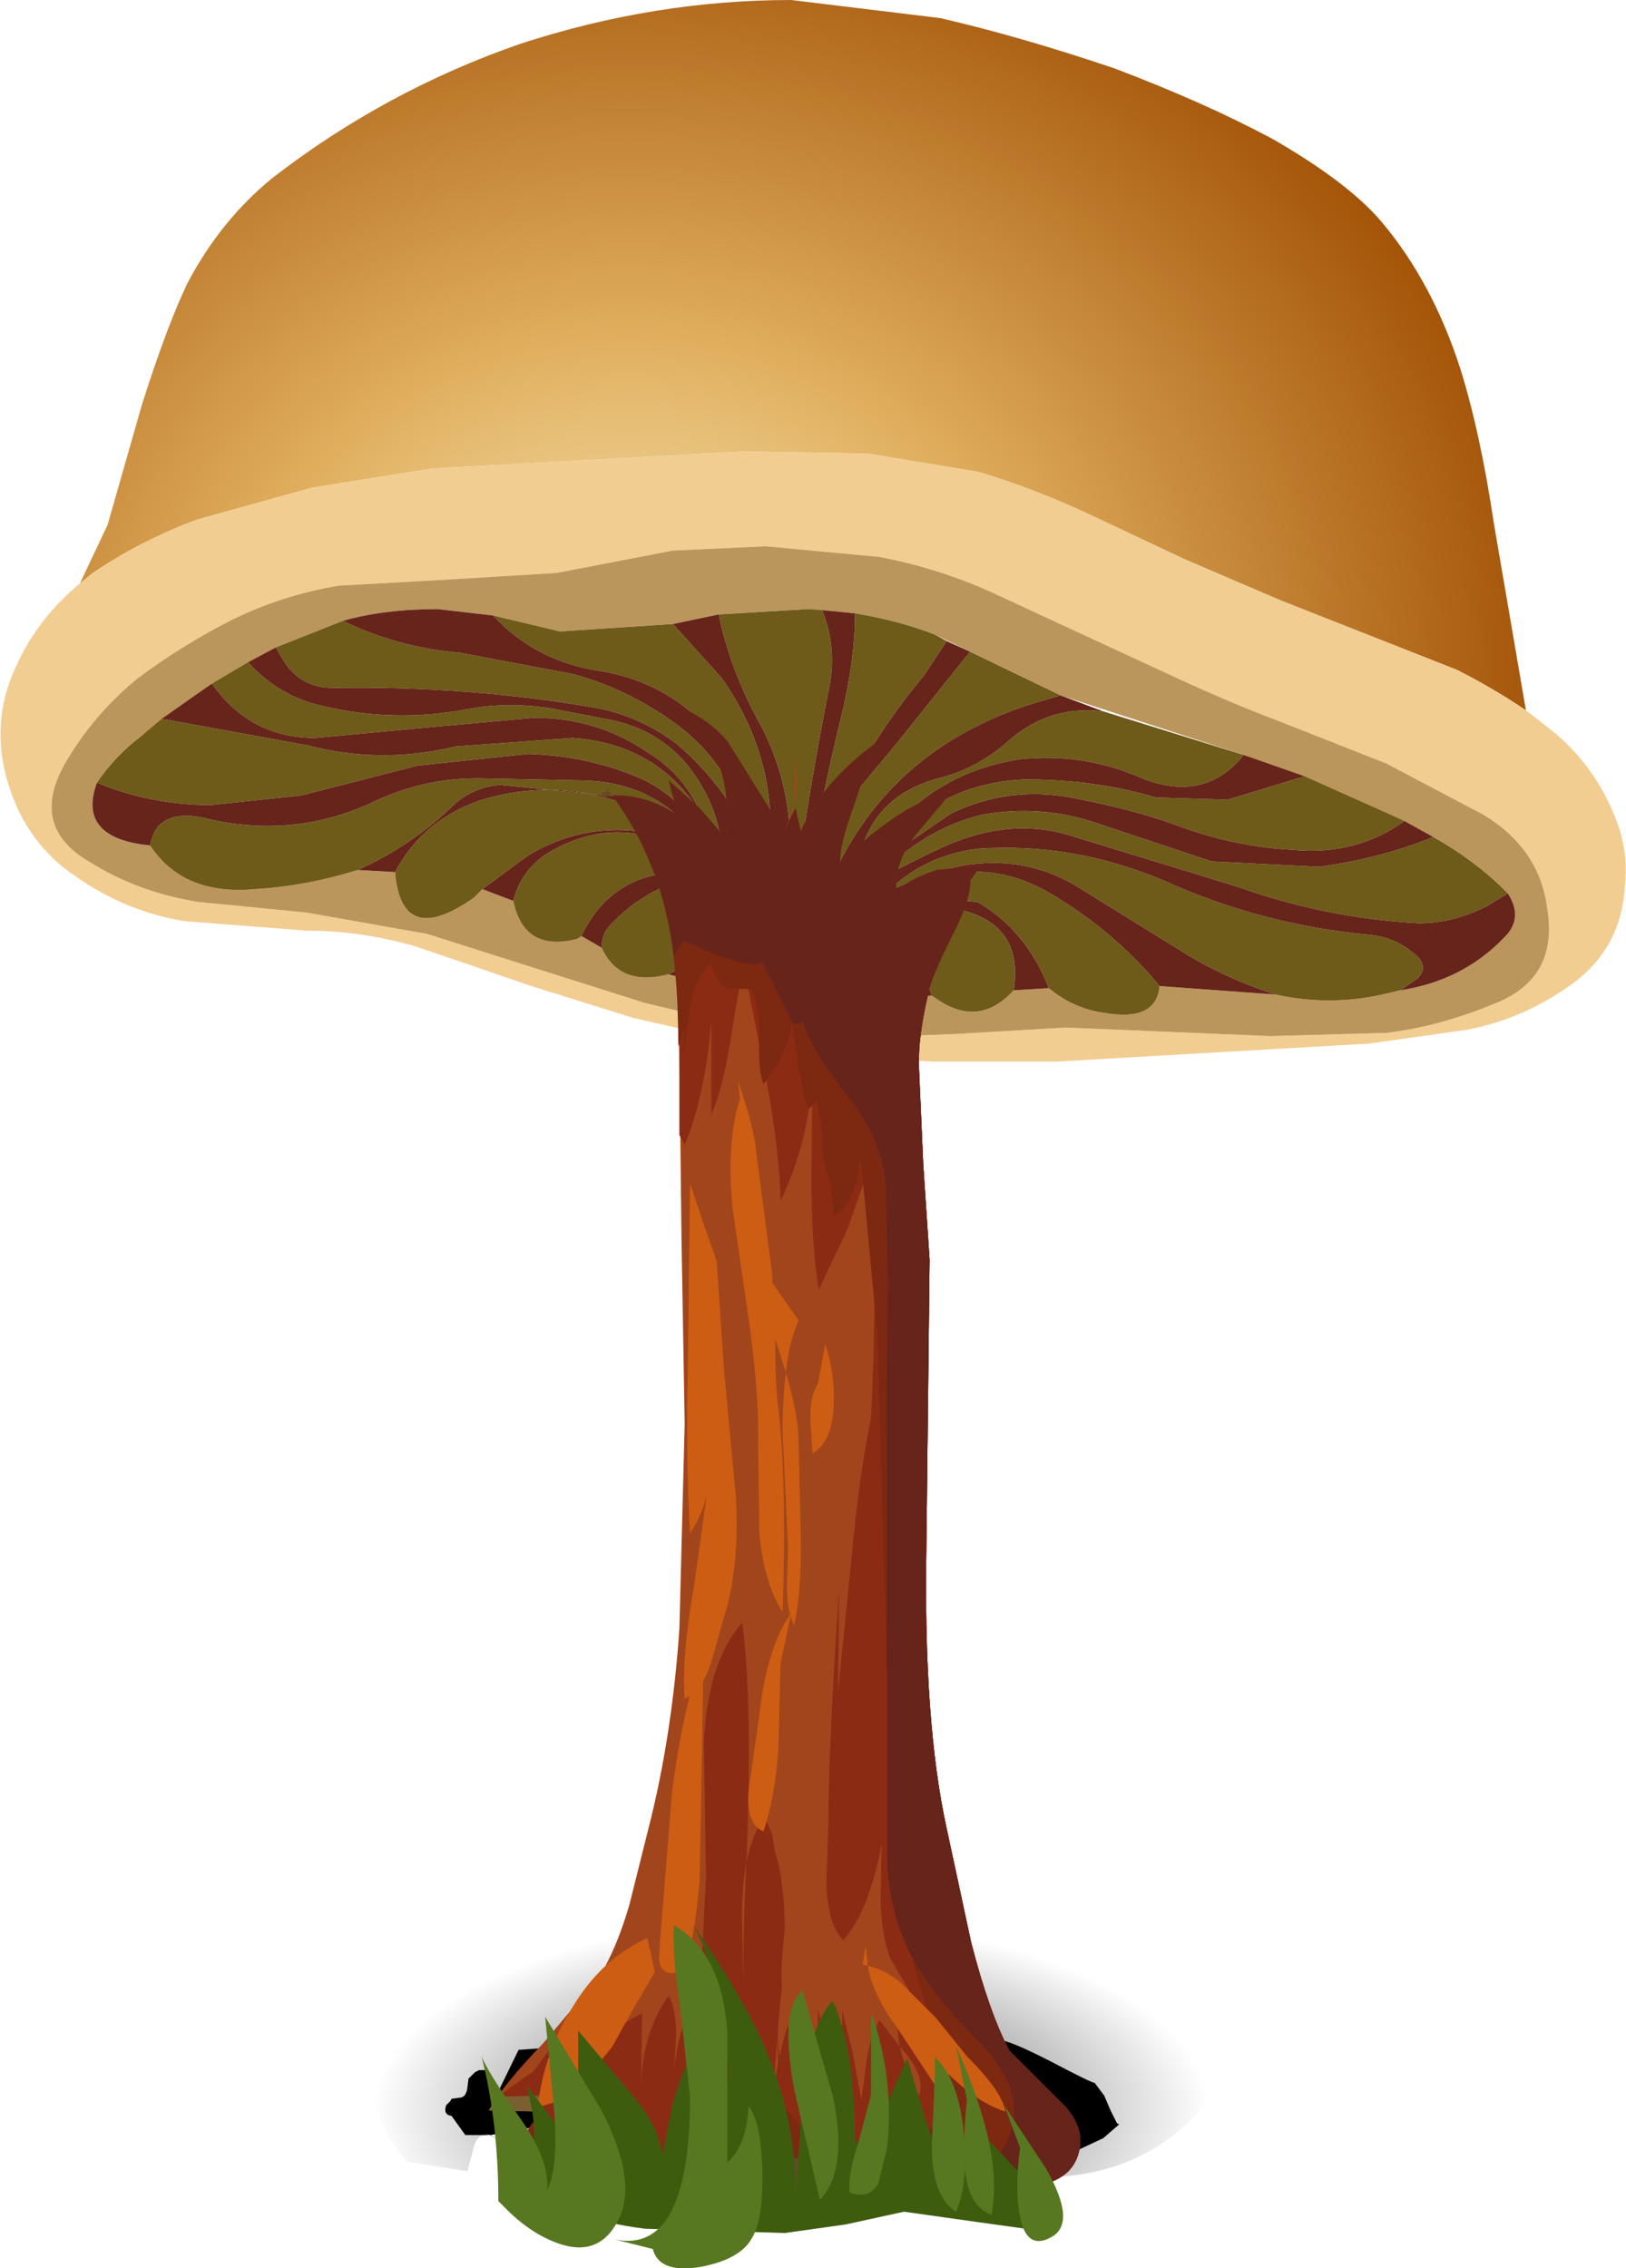<?xml version="1.0" encoding="UTF-8" standalone="no"?>
<svg xmlns:xlink="http://www.w3.org/1999/xlink" height="106.5px" width="76.35px" xmlns="http://www.w3.org/2000/svg">
  <g transform="matrix(1.0, 0.0, 0.0, 1.0, 0.0, 0.0)">
    <use height="13.15" transform="matrix(1.0, 0.0, 0.0, 1.0, 17.3, 89.05)" width="39.7" xlink:href="#sprite0"/>
    <use height="106.5" transform="matrix(1.0, 0.0, 0.0, 1.0, 0.0, 0.0)" width="76.35" xlink:href="#shape2"/>
  </g>
  <defs>
    <g id="sprite0" transform="matrix(1.0, 0.0, 0.0, 1.0, 0.0, 0.0)">
      <use height="13.15" transform="matrix(1.0, 0.0, 0.0, 1.0, 0.0, 0.0)" width="39.7" xlink:href="#shape0"/>
      <use height="6.4" transform="matrix(1.0, 0.0, 0.0, 1.0, 3.6, 6.05)" width="31.65" xlink:href="#sprite1"/>
    </g>
    <g id="shape0" transform="matrix(1.0, 0.0, 0.0, 1.0, 0.0, 0.0)">
      <path d="M33.9 2.4 Q39.7 4.85 39.7 8.25 39.7 9.85 37.6 11.35 35.45 12.95 32.5 13.15 L30.35 12.85 30.05 12.85 31.05 12.8 32.05 12.8 30.7 12.1 Q29.65 11.55 29.35 11.55 L27.1 11.0 Q25.95 10.5 24.8 10.5 L23.05 9.35 Q21.8 8.7 20.95 9.6 L17.85 11.1 15.4 11.75 Q14.9 11.8 14.7 12.9 L14.65 12.9 13.05 12.2 11.45 11.45 Q9.85 10.7 7.95 10.8 L5.75 11.2 6.9 11.9 5.65 11.2 Q5.1 11.15 4.95 11.75 L4.65 12.9 1.8 12.45 Q1.0 11.55 0.45 10.2 0.0 9.0 0.0 8.25 0.0 4.85 5.8 2.4 11.6 0.0 19.85 0.0 28.05 0.0 33.9 2.4" fill="url(#gradient0)" fill-rule="evenodd" stroke="none"/>
    </g>
    <radialGradient cx="0" cy="0" gradientTransform="matrix(0.024, -3.0E-4, -6.0E-4, -0.011, 19.85, 10.1)" gradientUnits="userSpaceOnUse" id="gradient0" r="819.2" spreadMethod="pad">
      <stop offset="0.0" stop-color="#000000" stop-opacity="0.698"/>
      <stop offset="1.0" stop-color="#000000" stop-opacity="0.0"/>
    </radialGradient>
    <g id="sprite1" transform="matrix(1.0, 0.0, 0.0, 1.0, 0.0, 0.0)">
      <use height="6.4" transform="matrix(1.0, 0.0, 0.0, 1.0, 0.0, 0.0)" width="31.65" xlink:href="#shape1"/>
    </g>
    <g id="shape1" transform="matrix(1.0, 0.0, 0.0, 1.0, 0.0, 0.0)">
      <path d="M31.55 4.6 L31.65 4.65 30.9 5.3 28.55 6.4 28.5 6.35 28.35 5.5 Q28.3 5.05 26.25 5.2 L22.2 5.75 Q20.9 4.45 17.05 4.85 L11.4 5.6 Q10.5 5.6 9.85 6.35 9.6 6.65 7.7 5.3 6.05 4.65 4.35 4.75 L2.15 5.15 1.8 5.1 2.05 5.15 0.95 5.15 0.3 4.25 Q-0.1 4.2 0.05 3.75 L0.25 3.55 0.3 3.45 0.65 3.4 Q1.0 3.4 1.05 2.9 L1.1 2.5 1.4 2.2 1.6 2.1 1.95 2.1 2.25 2.65 2.5 3.1 3.45 1.15 5.6 1.0 Q6.85 0.95 6.8 0.0 L26.05 0.7 Q26.5 0.7 28.45 1.7 30.35 2.7 30.5 2.7 L30.95 3.3 31.25 4.0 31.55 4.6" fill="#000000" fill-rule="evenodd" stroke="none"/>
    </g>
    <g id="shape2" transform="matrix(1.0, 0.0, 0.0, 1.0, 0.0, 0.0)">
      <path d="M59.8 6.55 Q63.35 8.6 64.9 10.45 67.25 13.25 68.55 17.25 69.5 20.25 70.15 24.6 L71.65 33.35 Q70.0 32.25 68.4 31.45 L60.15 28.2 55.6 26.25 51.25 24.2 Q48.6 22.95 45.9 22.15 L40.75 21.3 34.95 21.2 20.3 22.0 14.65 22.9 9.25 24.4 Q6.55 25.4 4.3 26.95 L3.75 27.4 5.05 24.65 6.65 19.05 Q7.8 15.4 8.8 13.3 10.35 10.35 12.8 8.35 18.1 4.25 24.45 2.05 30.75 0.0 37.15 0.0 L44.15 0.85 Q47.85 1.7 52.3 3.2 56.65 4.85 59.8 6.55" fill="url(#gradient1)" fill-rule="evenodd" stroke="none"/>
      <path d="M68.4 31.45 Q70.0 32.25 71.65 33.35 L73.05 34.45 Q75.15 36.25 76.05 38.95 76.45 40.3 76.3 41.55 76.15 44.55 73.75 46.25 71.5 47.85 68.9 48.35 L64.3 49.0 49.55 49.85 43.8 49.85 39.15 49.55 34.4 48.85 29.75 47.8 24.95 46.3 19.55 44.45 Q17.0 43.7 14.4 43.7 L8.65 43.25 Q5.9 42.8 3.55 41.15 1.25 39.6 0.4 36.85 -0.5 33.95 0.75 31.3 1.75 29.05 3.75 27.4 L4.3 26.95 Q6.55 25.4 9.25 24.4 L14.65 22.9 20.3 22.0 34.95 21.2 40.75 21.3 45.9 22.15 Q48.6 22.95 51.25 24.2 L55.6 26.25 60.15 28.2 68.4 31.45 M55.4 31.9 L46.65 27.85 Q44.15 26.7 41.3 26.15 L35.95 25.65 31.6 25.85 26.15 26.9 21.25 27.2 15.9 27.5 Q13.2 27.95 10.8 29.15 8.45 30.35 6.4 31.9 4.35 33.6 3.05 35.85 1.35 38.85 4.25 40.5 6.5 41.9 9.3 42.35 L14.4 42.85 20.05 43.85 25.4 45.55 30.3 47.1 34.75 48.15 39.8 48.75 44.9 48.55 50.05 48.25 59.65 48.65 65.1 48.5 Q67.6 48.2 70.25 47.1 73.2 45.9 72.65 42.65 72.3 39.85 69.65 38.25 L65.1 35.85 59.9 33.8 Q57.9 33.05 55.4 31.9" fill="#f2cd91" fill-rule="evenodd" stroke="none"/>
      <path d="M59.9 33.8 L65.1 35.85 69.65 38.25 Q72.3 39.85 72.65 42.65 73.2 45.9 70.25 47.1 67.6 48.2 65.1 48.5 L59.65 48.65 50.05 48.25 44.9 48.55 39.8 48.75 34.75 48.15 30.3 47.1 25.4 45.55 20.05 43.85 14.4 42.85 9.3 42.35 Q6.5 41.9 4.25 40.5 1.35 38.85 3.05 35.85 4.35 33.6 6.4 31.9 8.45 30.35 10.8 29.15 13.2 27.95 15.9 27.5 L21.25 27.2 26.15 26.9 31.6 25.85 35.95 25.65 41.3 26.15 Q44.15 26.7 46.65 27.85 L55.4 31.9 Q57.9 33.05 59.9 33.8 M65.75 46.5 Q68.7 46.05 70.65 44.0 71.55 43.1 70.8 41.95 L70.65 41.8 Q69.25 40.4 67.3 39.3 L65.95 38.55 58.4 35.45 49.8 32.65 43.9 29.8 Q42.25 29.15 40.15 28.8 L37.95 28.6 33.75 28.85 31.6 29.3 26.3 29.65 23.15 28.9 20.55 28.6 Q18.05 28.6 16.1 29.15 L12.95 30.4 9.95 32.1 6.65 34.55 Q5.4 35.5 4.55 36.75 3.65 39.2 6.65 39.65 L7.05 39.7 Q8.6 42.05 11.95 41.75 14.4 41.6 16.8 40.85 L18.55 40.95 Q18.85 44.55 22.25 42.15 L22.65 41.75 24.1 42.3 Q24.6 44.7 27.05 44.1 27.2 44.05 27.3 43.95 L28.25 44.5 Q29.0 46.15 30.9 45.85 L31.4 45.75 33.95 46.4 Q35.35 47.6 36.8 46.7 L37.8 46.75 Q38.05 47.45 38.75 47.6 40.4 48.05 41.45 46.8 L43.75 46.75 44.05 46.95 Q46.0 48.25 47.6 46.5 L49.25 46.4 Q50.4 47.35 51.8 47.55 54.3 48.0 54.45 46.3 L59.9 46.7 Q62.4 47.25 64.9 46.7 L65.75 46.5" fill="#ba965d" fill-rule="evenodd" stroke="none"/>
      <path d="M67.3 39.3 Q69.25 40.4 70.65 41.8 L70.8 41.95 69.9 42.5 Q68.3 43.35 66.6 43.35 62.2 43.1 58.15 41.65 L50.15 39.2 Q47.6 38.45 44.8 39.55 43.8 39.95 41.9 40.95 L42.15 40.3 Q44.0 38.75 46.15 38.25 48.95 37.75 51.65 38.7 L56.9 40.45 61.95 40.7 Q64.85 40.3 67.3 39.3 M64.9 46.7 Q62.4 47.25 59.9 46.7 57.4 45.9 55.3 44.55 L50.45 41.55 Q48.05 40.15 45.15 40.65 43.3 41.05 41.65 41.9 43.4 40.15 45.95 39.85 50.4 39.55 54.65 41.35 59.3 43.45 64.4 43.9 65.65 44.05 66.6 44.95 67.05 45.5 66.55 45.95 L65.75 46.5 64.9 46.7 M60.65 39.9 Q57.9 39.75 55.25 38.75 53.2 38.0 50.3 37.45 47.35 36.9 44.65 38.2 L41.65 40.25 41.55 39.9 Q44.1 36.75 48.15 36.6 51.45 36.6 54.3 37.45 L57.65 37.55 61.25 36.45 65.95 38.55 Q63.65 40.2 60.65 39.9 M53.4 36.45 Q50.8 35.35 47.9 35.65 45.0 36.1 42.95 37.85 41.45 39.25 40.6 40.85 L40.3 40.5 Q40.9 37.4 44.05 36.55 45.9 36.1 47.4 34.75 49.3 33.1 51.8 33.4 L58.4 35.45 Q56.5 37.8 53.4 36.45 M51.8 47.55 Q50.4 47.35 49.25 46.4 48.2 43.7 45.9 42.35 L43.45 42.15 41.75 42.25 Q45.65 39.75 49.4 42.0 52.35 43.75 54.45 46.3 54.3 48.0 51.8 47.55 M7.6 33.75 L14.45 35.0 Q17.9 35.9 21.4 35.05 L26.9 34.65 Q30.9 34.95 32.9 38.2 32.15 36.4 30.45 35.35 28.05 33.7 25.1 33.7 L20.15 34.15 14.8 34.65 Q11.75 34.65 9.95 32.1 L11.65 31.1 Q13.1 32.7 15.15 33.15 18.5 33.95 21.95 33.3 23.75 32.95 25.8 33.25 L28.65 33.8 Q30.9 34.25 32.3 35.95 33.75 37.8 33.9 39.95 L33.3 39.95 32.95 39.7 33.15 39.7 32.9 39.55 Q31.25 38.0 28.9 37.4 L23.45 36.85 Q22.15 37.0 21.3 37.8 19.35 39.7 16.8 40.85 14.4 41.6 11.95 41.75 8.6 42.05 7.05 39.7 7.35 37.95 9.55 38.4 13.8 39.45 17.65 37.6 20.0 36.5 22.65 36.55 L27.45 36.65 Q30.95 36.75 32.9 39.55 32.4 37.75 30.3 36.65 27.8 35.5 24.8 35.4 L19.6 35.95 14.15 37.35 9.9 37.8 Q7.1 37.8 4.55 36.75 5.4 35.5 6.65 34.55 L7.6 33.75 M33.9 31.85 Q36.9 36.15 35.95 41.2 L35.65 38.65 Q34.95 35.85 32.9 33.85 30.95 31.95 28.15 31.5 25.15 31.05 23.15 28.9 L26.3 29.65 31.6 29.3 33.9 31.85 M38.9 32.45 Q37.85 37.8 37.05 43.75 37.8 45.25 36.8 46.7 35.35 47.6 33.95 46.4 32.7 44.4 34.65 42.5 L36.15 42.6 36.3 42.7 37.05 43.75 37.1 39.65 Q37.1 36.8 35.8 34.2 34.3 31.55 33.75 28.85 L37.95 28.6 38.6 28.65 Q39.35 30.5 38.9 32.45 M48.45 33.05 Q41.85 35.15 39.1 41.15 39.1 38.95 40.4 36.95 L42.15 34.85 45.55 30.6 49.8 32.65 48.45 33.05 M43.4 31.7 Q39.8 36.0 38.25 40.95 L37.95 40.95 38.4 38.75 Q38.8 36.5 39.55 33.45 40.15 30.9 40.15 28.8 42.25 29.15 43.9 29.8 L44.45 30.1 43.4 31.7 M16.1 29.15 Q18.65 30.4 21.6 30.65 L26.9 31.65 Q29.65 32.4 31.95 34.15 34.3 36.0 34.9 38.7 L35.05 39.1 Q33.85 36.7 31.8 34.95 30.1 33.65 28.05 33.25 22.05 32.2 15.65 32.3 14.1 32.3 13.3 31.0 L12.95 30.4 16.1 29.15 M22.25 42.15 Q18.85 44.55 18.55 40.95 19.9 38.4 22.8 37.5 25.7 36.7 28.4 37.45 30.35 37.95 31.65 39.4 27.95 38.25 24.75 40.2 L22.65 41.75 22.25 42.15 M28.6 43.5 Q30.5 41.4 33.6 40.95 L34.1 42.15 33.95 42.65 Q33.35 44.8 31.4 45.75 L30.9 45.85 Q29.0 46.15 28.25 44.5 28.25 43.9 28.6 43.5 M27.05 44.1 Q24.6 44.7 24.1 42.3 24.5 40.75 25.9 39.95 29.25 38.1 32.4 40.2 L33.25 40.1 33.4 40.55 33.3 40.65 31.8 40.95 Q28.65 41.1 27.3 43.95 27.2 44.05 27.05 44.1 M44.75 42.65 Q48.1 43.25 47.6 46.5 46.0 48.25 44.05 46.95 L43.75 46.75 Q43.1 44.5 40.9 43.6 42.5 45.05 41.45 46.8 40.4 48.05 38.75 47.6 38.05 47.45 37.8 46.75 37.6 45.05 37.95 43.25 L39.65 42.45 40.75 43.5 40.65 43.15 Q42.65 42.25 44.75 42.65" fill="#6e5a19" fill-rule="evenodd" stroke="none"/>
      <path d="M64.4 43.9 Q59.3 43.45 54.65 41.35 50.4 39.55 45.95 39.85 43.4 40.15 41.65 41.9 43.3 41.05 45.15 40.65 48.05 40.15 50.45 41.55 L55.3 44.55 Q57.4 45.9 59.9 46.7 L54.45 46.3 Q52.35 43.75 49.4 42.0 45.65 39.75 41.75 42.25 L43.45 42.15 45.9 42.35 Q48.2 43.7 49.25 46.4 L47.6 46.5 Q48.1 43.25 44.75 42.65 42.65 42.25 40.65 43.15 L40.75 43.5 39.65 42.45 37.95 43.25 Q37.6 45.05 37.8 46.75 L36.8 46.7 Q37.8 45.25 37.05 43.75 L36.3 42.7 36.15 42.6 34.65 42.5 Q32.7 44.4 33.95 46.4 L31.4 45.75 Q33.35 44.8 33.95 42.65 L34.1 42.15 33.6 40.95 Q30.5 41.4 28.6 43.5 28.25 43.9 28.25 44.5 L27.3 43.95 Q28.65 41.1 31.8 40.95 L33.3 40.65 33.4 40.55 33.25 40.1 32.4 40.2 Q29.25 38.1 25.9 39.95 24.5 40.75 24.1 42.3 L22.65 41.75 24.75 40.2 Q27.95 38.25 31.65 39.4 30.35 37.95 28.4 37.45 25.7 36.7 22.8 37.5 19.9 38.4 18.55 40.95 L16.8 40.85 Q19.35 39.7 21.3 37.8 22.15 37.0 23.45 36.85 L28.9 37.4 Q31.25 38.0 32.9 39.55 30.95 36.75 27.45 36.65 L22.65 36.55 Q20.0 36.5 17.65 37.6 13.8 39.45 9.55 38.4 7.35 37.95 7.05 39.7 L6.65 39.65 Q3.65 39.2 4.55 36.75 7.1 37.8 9.9 37.8 L14.15 37.35 19.6 35.95 24.8 35.4 Q27.8 35.5 30.3 36.65 32.4 37.75 32.9 39.55 L33.15 39.7 32.95 39.7 33.3 39.95 33.9 39.95 Q33.75 37.8 32.3 35.95 30.9 34.25 28.65 33.8 L25.8 33.25 Q23.75 32.95 21.95 33.3 18.5 33.95 15.15 33.15 13.1 32.7 11.65 31.1 L12.95 30.4 13.3 31.0 Q14.1 32.3 15.65 32.3 22.05 32.2 28.05 33.25 30.1 33.65 31.8 34.95 33.85 36.7 35.05 39.1 L34.9 38.7 Q34.3 36.0 31.95 34.15 29.65 32.4 26.9 31.65 L21.6 30.65 Q18.65 30.4 16.1 29.15 18.05 28.6 20.55 28.6 L23.15 28.9 Q25.15 31.05 28.15 31.5 30.95 31.95 32.9 33.85 34.95 35.85 35.65 38.65 L35.95 41.2 Q36.9 36.15 33.9 31.85 L31.6 29.3 33.75 28.85 Q34.3 31.55 35.8 34.2 37.1 36.8 37.1 39.65 L37.05 43.75 Q37.85 37.8 38.9 32.45 39.35 30.5 38.6 28.65 L40.15 28.8 Q40.15 30.9 39.55 33.45 38.8 36.5 38.4 38.75 L37.95 40.95 38.25 40.95 Q39.8 36.0 43.4 31.7 L44.45 30.1 45.55 30.6 42.15 34.85 40.4 36.95 Q39.1 38.95 39.1 41.15 41.85 35.15 48.45 33.05 L49.8 32.65 51.8 33.4 Q49.3 33.1 47.4 34.75 45.9 36.1 44.05 36.55 40.9 37.4 40.3 40.5 L40.6 40.85 Q41.45 39.25 42.95 37.85 45.0 36.1 47.9 35.65 50.8 35.35 53.4 36.45 56.5 37.8 58.4 35.45 L61.25 36.45 57.65 37.55 54.3 37.45 Q51.45 36.6 48.15 36.6 44.1 36.75 41.55 39.9 L41.65 40.25 44.65 38.2 Q47.35 36.9 50.3 37.45 53.2 38.0 55.25 38.75 57.9 39.75 60.65 39.9 63.65 40.2 65.95 38.55 L67.3 39.3 Q64.85 40.3 61.95 40.7 L56.9 40.45 51.65 38.7 Q48.95 37.75 46.15 38.25 44.0 38.75 42.15 40.3 L41.9 40.95 Q43.8 39.95 44.8 39.55 47.6 38.45 50.15 39.2 L58.15 41.65 Q62.2 43.1 66.6 43.35 68.3 43.35 69.9 42.5 L70.8 41.95 Q71.55 43.1 70.65 44.0 68.7 46.05 65.75 46.5 L66.55 45.95 Q67.05 45.5 66.6 44.95 65.65 44.05 64.4 43.9 M25.1 33.7 Q28.05 33.7 30.45 35.35 32.15 36.4 32.9 38.2 30.9 34.95 26.9 34.65 L21.4 35.05 Q17.9 35.9 14.45 35.0 L7.6 33.75 9.95 32.1 Q11.75 34.65 14.8 34.65 L20.15 34.15 25.1 33.7 M41.45 46.8 Q42.5 45.05 40.9 43.6 43.1 44.5 43.75 46.75 L41.45 46.8" fill="#66241b" fill-rule="evenodd" stroke="none"/>
      <path d="M28.6 37.15 L28.8 37.35 Q30.35 37.3 31.85 38.3 L31.4 36.65 32.85 37.95 34.1 39.4 Q34.35 36.6 33.35 35.1 32.4 33.65 29.65 32.6 32.6 33.0 34.15 34.8 L36.8 39.05 37.3 37.9 37.3 37.1 37.4 35.0 37.4 37.1 37.3 37.9 37.6 39.05 Q38.6 36.75 41.05 34.95 L40.1 37.8 Q39.4 39.7 39.45 40.5 42.35 37.7 44.75 37.1 L42.95 39.25 Q41.95 40.6 42.1 41.8 42.9 41.2 44.0 40.85 L46.05 40.65 45.55 41.35 Q45.6 42.2 44.7 43.95 43.7 45.95 43.6 46.6 43.1 48.7 43.15 50.1 L43.35 54.65 43.65 59.15 43.5 72.55 Q43.35 80.85 44.45 85.85 L45.6 91.2 Q46.45 94.5 47.4 96.3 L49.6 98.5 Q50.9 99.65 50.7 100.85 50.55 101.75 49.85 102.2 49.4 102.5 48.35 102.8 L43.75 102.55 39.2 102.4 38.6 103.0 37.9 103.65 35.85 103.6 31.6 103.65 Q29.05 103.5 27.6 102.65 L27.25 102.05 27.05 101.6 24.7 101.35 Q24.25 100.15 25.6 99.15 L22.95 99.1 Q23.65 97.85 25.5 95.95 L28.15 92.8 Q28.95 91.5 29.55 89.45 L30.45 85.85 Q31.55 81.55 31.9 76.5 L32.15 66.85 32.0 58.15 31.9 49.45 Q31.9 45.4 31.25 42.75 30.55 39.75 28.8 37.35 L28.35 37.4 Q28.15 37.25 28.3 37.2 L28.6 37.15" fill="#a1451d" fill-rule="evenodd" stroke="none"/>
      <path d="M28.4 36.85 L28.65 37.1 28.6 37.15 28.4 36.85" fill="#9e7e49" fill-rule="evenodd" stroke="none"/>
      <path d="M28.35 37.4 Q28.15 37.25 28.3 37.2 L28.6 37.15 28.75 37.35 28.35 37.4" fill="#9e7e49" fill-rule="evenodd" stroke="none"/>
      <path d="M41.05 34.95 L40.1 37.8 Q39.4 39.7 39.45 40.5 42.35 37.7 44.75 37.1 L42.95 39.25 Q41.95 40.6 42.1 41.8 42.9 41.2 44.0 40.85 L46.05 40.65 45.55 41.35 Q45.6 42.2 44.7 43.95 43.7 45.95 43.6 46.6 43.1 48.7 43.15 50.1 L43.35 54.65 43.65 59.15 43.5 72.55 Q43.35 80.85 44.45 85.85 L45.6 91.2 Q46.45 94.5 47.4 96.3 L49.6 98.5 Q50.9 99.65 50.7 100.85 50.55 101.75 49.85 102.2 49.4 102.5 48.35 102.8 L43.75 102.55 39.2 102.4 38.6 103.0 37.9 103.65 35.85 103.6 31.6 103.65 Q29.05 103.5 27.6 102.65 L27.25 102.05 27.05 101.6 24.7 101.35 Q24.25 100.15 25.6 99.15 L22.95 99.1 23.35 98.45 25.05 97.25 26.65 95.1 26.3 97.0 25.85 98.85 27.8 96.6 Q29.0 95.0 30.15 94.55 L30.1 97.85 Q30.2 95.35 31.4 93.7 31.75 94.35 31.75 95.55 L31.65 97.2 Q31.85 95.4 32.3 94.7 L32.8 95.3 33.15 88.05 33.05 81.9 Q33.2 78.05 34.85 76.2 35.35 79.8 35.05 87.45 34.8 88.7 34.85 90.55 L34.9 93.1 Q34.9 90.3 35.05 87.45 35.3 86.15 35.9 85.3 L36.25 86.1 36.4 87.0 Q37.0 88.8 36.8 92.4 36.4 96.4 36.35 97.95 36.8 94.9 37.9 93.05 38.45 94.05 38.75 96.0 L39.2 99.15 Q39.6 98.6 39.55 96.95 L39.55 94.4 40.05 96.45 40.45 98.6 40.7 96.7 Q40.9 95.5 41.3 94.85 L42.25 96.1 Q42.55 97.35 43.15 98.4 43.5 97.45 42.25 96.1 42.0 94.8 42.35 93.8 L43.35 94.85 42.65 93.4 41.8 91.95 Q41.4 90.9 41.35 89.3 L41.4 86.6 Q40.8 89.75 39.6 91.1 38.9 90.45 38.8 88.5 L38.9 85.6 Q38.9 82.05 39.4 74.65 L39.35 79.45 40.0 73.0 Q40.35 69.2 40.9 66.6 41.25 59.3 40.85 54.7 L39.8 57.7 38.45 60.55 Q38.1 58.5 38.1 55.25 L38.15 50.25 Q38.05 53.45 36.65 56.4 36.6 54.0 36.0 50.8 L34.9 45.25 34.3 48.85 Q33.95 51.05 33.4 52.35 L33.4 47.95 Q33.1 51.5 32.15 53.75 L31.9 53.3 31.9 49.45 Q31.9 45.55 31.3 43.0 30.6 39.8 28.75 37.35 30.35 37.3 31.85 38.3 L31.4 36.65 32.85 37.95 34.1 39.4 Q34.35 36.6 33.35 35.1 32.4 33.65 29.65 32.6 32.6 33.0 34.15 34.8 L36.8 39.05 37.35 37.95 37.6 39.05 Q38.6 36.75 41.05 34.95" fill="#8c2b14" fill-rule="evenodd" stroke="none"/>
      <path d="M28.4 36.85 L28.65 37.1 28.6 37.15 28.4 36.85" fill="#7a5f30" fill-rule="evenodd" stroke="none"/>
      <path d="M28.35 37.4 Q28.15 37.25 28.3 37.2 L28.6 37.15 28.75 37.35 28.35 37.4" fill="#7a5f30" fill-rule="evenodd" stroke="none"/>
      <path d="M41.05 34.95 L40.1 37.8 Q39.4 39.7 39.45 40.5 42.35 37.7 44.75 37.1 L42.95 39.25 Q41.95 40.6 42.1 41.8 42.9 41.2 44.0 40.85 L46.05 40.65 45.55 41.35 Q45.6 42.2 44.7 43.95 43.7 45.95 43.6 46.6 43.1 48.7 43.15 50.1 L43.35 54.65 43.65 59.15 43.5 72.55 Q43.35 80.85 44.45 85.85 L45.6 91.2 Q46.45 94.5 47.4 96.3 L49.6 98.5 Q50.9 99.65 50.7 100.85 50.55 101.75 49.85 102.2 49.4 102.5 48.35 102.8 L43.75 102.55 39.2 102.4 38.6 103.0 37.9 103.65 35.85 103.6 31.6 103.65 Q29.05 103.5 27.6 102.65 L27.25 102.05 27.05 101.6 24.7 101.35 Q24.35 100.35 25.35 99.35 L25.4 101.35 27.05 100.45 28.6 99.4 Q28.95 100.0 28.95 101.2 L28.9 103.1 30.25 103.3 31.45 103.4 Q32.0 103.15 32.6 101.85 33.25 100.5 33.9 100.15 L35.3 99.95 Q36.0 99.95 36.4 99.15 36.7 98.6 36.55 96.95 L36.45 94.7 36.6 96.8 Q36.55 98.25 36.85 98.95 L37.9 100.2 Q38.6 100.9 38.7 101.6 L39.9 101.35 41.1 101.15 Q40.85 100.65 40.9 99.65 L44.9 100.1 Q44.9 98.1 43.6 94.5 42.4 91.0 42.4 88.9 L42.05 83.8 41.65 78.6 41.2 62.65 40.8 58.45 40.4 54.2 Q40.2 56.55 39.15 57.1 L39.0 55.7 38.65 54.35 38.6 53.0 38.35 51.7 37.95 52.1 Q37.5 50.7 37.2 47.95 37.0 49.5 35.85 50.9 35.6 50.3 35.65 48.7 35.65 47.15 35.3 46.45 L34.05 46.4 Q33.55 46.0 33.4 45.2 32.65 45.9 32.4 47.25 L32.1 49.6 32.15 48.25 31.85 49.15 Q31.85 45.4 31.3 42.9 30.55 39.8 28.75 37.35 30.35 37.3 31.85 38.3 L31.4 36.65 32.85 37.95 34.1 39.4 Q34.35 36.6 33.35 35.1 32.4 33.65 29.65 32.6 32.6 33.0 34.15 34.8 L36.8 39.05 37.35 37.95 37.6 39.05 Q38.6 36.75 41.05 34.95" fill="#7d2811" fill-rule="evenodd" stroke="none"/>
      <path d="M25.3 98.4 L25.35 99.15 22.95 99.1 23.35 98.45 25.3 98.4" fill="#7a5f30" fill-rule="evenodd" stroke="none"/>
      <path d="M28.35 37.4 Q28.15 37.25 28.3 37.2 L28.6 37.15 28.75 37.35 28.35 37.4" fill="#634c24" fill-rule="evenodd" stroke="none"/>
      <path d="M28.4 36.85 L28.65 37.1 28.6 37.15 28.4 36.85" fill="#634c24" fill-rule="evenodd" stroke="none"/>
      <path d="M37.9 103.65 L35.85 103.6 34.65 103.65 Q35.45 101.55 37.3 101.35 38.75 101.25 40.3 102.2 L39.2 102.4 38.6 103.0 37.9 103.65" fill="#634c24" fill-rule="evenodd" stroke="none"/>
      <path d="M41.05 34.95 L40.1 37.8 Q39.4 39.7 39.45 40.5 42.35 37.7 44.75 37.1 L42.95 39.25 Q41.95 40.6 42.1 41.8 42.9 41.2 44.0 40.85 L46.05 40.65 45.55 41.35 Q45.6 42.2 44.7 43.95 43.7 45.95 43.6 46.6 43.1 48.7 43.15 50.1 L43.35 54.65 43.65 59.15 43.5 72.55 Q43.35 80.85 44.45 85.85 L45.6 91.2 Q46.45 94.5 47.4 96.3 L49.6 98.5 Q50.9 99.65 50.7 100.85 50.55 101.75 49.85 102.2 49.4 102.5 48.35 102.8 47.15 103.15 45.1 102.8 L45.4 102.6 Q49.55 99.55 45.95 95.85 43.7 93.6 42.75 91.75 41.6 89.5 41.65 86.65 L41.65 64.55 41.7 60.15 41.6 55.7 Q41.45 53.6 39.95 51.65 38.1 49.3 37.7 48.0 L37.25 48.1 35.8 45.2 Q35.05 45.55 32.1 44.15 L31.65 44.9 Q31.1 40.5 28.75 37.35 30.35 37.3 31.85 38.3 L31.4 36.65 32.85 37.95 34.1 39.4 Q34.35 36.6 33.35 35.1 32.4 33.65 29.65 32.6 32.6 33.0 34.15 34.8 L36.8 39.05 37.35 37.95 37.6 39.05 Q38.6 36.75 41.05 34.95" fill="#66241b" fill-rule="evenodd" stroke="none"/>
      <path d="M32.4 55.6 L32.5 55.85 33.05 57.5 33.65 59.2 34.0 64.35 34.55 70.25 Q34.75 73.65 33.95 76.1 L33.35 78.2 Q32.85 79.55 32.15 79.75 32.0 77.8 32.6 74.4 L33.2 70.1 Q33.0 71.1 32.4 72.0 32.2 68.75 32.3 63.8 L32.4 55.6" fill="#cd5d12" fill-rule="evenodd" stroke="none"/>
      <path d="M34.75 51.6 L34.65 50.75 Q35.45 53.1 35.5 54.05 L36.25 59.75 36.4 62.95 Q36.4 65.05 36.55 66.15 36.95 69.65 36.75 75.7 35.85 74.3 35.65 71.9 L35.6 67.9 Q35.65 65.4 35.15 61.9 L34.4 56.75 Q34.1 53.55 34.75 51.6" fill="#cd5d12" fill-rule="evenodd" stroke="none"/>
      <path d="M37.15 75.75 L36.65 78.1 36.55 82.1 Q36.4 84.35 35.85 86.0 34.85 85.55 35.25 83.4 L35.8 79.45 Q36.25 76.95 37.15 75.75" fill="#cd5d12" fill-rule="evenodd" stroke="none"/>
      <path d="M37.5 62.0 Q37.05 63.0 36.9 64.45 37.5 66.45 37.5 67.75 L37.6 72.05 Q37.65 74.65 37.3 76.3 36.95 75.7 36.95 74.5 L37.0 72.6 36.75 67.25 Q36.75 65.65 36.9 64.45 L36.6 63.5 Q35.7 60.75 35.65 59.35 L37.5 62.0" fill="#cd5d12" fill-rule="evenodd" stroke="none"/>
      <path d="M33.0 77.5 L33.15 71.85 32.85 88.3 Q32.5 92.75 31.5 92.65 31.0 92.6 30.95 92.0 L31.0 91.05 31.55 84.2 Q32.0 80.55 33.0 77.5" fill="#cd5d12" fill-rule="evenodd" stroke="none"/>
      <path d="M30.4 91.0 L30.75 92.6 29.75 94.3 28.75 96.1 Q26.6 98.85 25.25 98.9 25.55 96.4 26.85 94.3 28.25 91.95 30.4 91.0" fill="#cd5d12" fill-rule="evenodd" stroke="none"/>
      <path d="M37.25 88.1 L37.25 87.75 Q37.9 88.55 38.15 91.3 L38.4 94.35 Q38.45 96.35 37.9 97.3 36.75 95.4 36.7 92.8 36.7 91.0 37.25 88.1" fill="#a1451d" fill-rule="evenodd" stroke="none"/>
      <path d="M38.4 65.0 L38.75 63.1 Q39.2 64.45 39.15 65.9 39.1 67.7 38.15 68.25 L38.05 66.55 Q38.05 65.5 38.4 65.0" fill="#cd5d12" fill-rule="evenodd" stroke="none"/>
      <path d="M40.65 91.35 L40.75 92.3 Q41.75 92.55 42.45 93.25 L43.95 94.75 45.4 96.55 Q47.1 98.25 47.2 99.15 45.85 98.7 44.5 97.35 44.95 98.15 44.3 98.5 L42.05 95.1 Q40.95 93.6 40.75 92.3 L40.5 92.25 40.65 91.35" fill="#cd5d12" fill-rule="evenodd" stroke="none"/>
      <path d="M24.65 102.1 Q25.25 101.1 25.0 99.15 L24.75 97.95 25.55 99.0 Q26.8 100.55 27.15 101.8 L27.15 95.35 29.75 98.45 Q30.95 99.85 31.1 101.2 L31.55 98.95 Q32.05 97.0 32.8 96.05 L33.1 98.2 33.15 100.35 Q34.55 99.2 34.05 95.55 33.65 92.4 32.55 90.4 34.95 93.8 36.05 96.45 37.45 99.85 37.35 103.25 L37.7 98.3 Q38.05 95.0 39.1 93.95 40.15 96.2 40.15 100.6 40.95 100.35 41.6 98.9 L42.6 96.65 43.35 99.15 Q43.8 100.8 44.45 101.35 45.45 100.75 45.45 99.45 L47.8 101.95 Q49.05 103.6 49.6 104.85 L46.0 104.35 42.45 103.85 39.7 104.45 36.85 104.85 30.3 104.65 Q26.55 104.2 24.4 102.35 L24.65 102.1" fill="#3e5c0e" fill-rule="evenodd" stroke="none"/>
      <path d="M23.4 103.35 Q23.4 99.65 22.6 96.5 22.8 97.15 24.45 99.5 25.8 101.4 25.7 102.85 26.25 101.65 26.0 98.9 L25.6 94.7 28.25 99.1 Q29.9 102.3 29.1 104.1 28.25 105.95 26.4 105.4 24.95 104.95 23.65 103.6 L23.4 103.35" fill="#577820" fill-rule="evenodd" stroke="none"/>
      <path d="M34.15 95.4 L34.15 101.55 Q35.05 100.75 35.15 98.9 35.7 99.5 35.8 101.85 35.85 104.25 35.3 105.1 34.75 106.1 32.85 106.45 30.95 106.75 30.65 105.6 L28.85 105.15 Q32.4 105.9 32.4 98.45 L31.95 94.35 Q31.55 91.75 31.65 90.4 33.9 91.7 34.15 95.4" fill="#577820" fill-rule="evenodd" stroke="none"/>
      <path d="M37.65 93.5 L37.65 93.35 39.1 98.4 Q39.85 101.85 38.5 103.3 L37.3 98.15 Q36.6 94.35 37.65 93.5" fill="#577820" fill-rule="evenodd" stroke="none"/>
      <path d="M40.9 94.6 L41.0 94.75 Q42.0 97.8 41.65 100.85 L41.25 102.5 Q40.8 103.3 39.9 102.95 39.8 102.1 40.3 100.65 L40.9 98.35 40.9 94.6" fill="#577820" fill-rule="evenodd" stroke="none"/>
      <path d="M43.9 97.35 L43.9 96.6 Q45.0 97.6 45.25 100.1 45.5 102.35 44.9 103.85 43.8 103.2 43.75 100.85 L43.9 97.35" fill="#577820" fill-rule="evenodd" stroke="none"/>
      <path d="M45.4 98.6 L44.9 96.1 Q47.15 101.1 46.55 104.0 45.4 103.55 45.3 101.65 45.2 100.6 45.4 98.6" fill="#577820" fill-rule="evenodd" stroke="none"/>
      <path d="M47.9 100.85 L47.15 98.85 49.1 101.8 Q50.6 104.4 49.35 105.05 48.0 105.8 47.8 103.4 47.7 102.25 47.9 100.85" fill="#577820" fill-rule="evenodd" stroke="none"/>
    </g>
    <radialGradient cx="0" cy="0" gradientTransform="matrix(0.053, 0.0, 0.0, -0.046, 29.5, 31.7)" gradientUnits="userSpaceOnUse" id="gradient1" r="819.2" spreadMethod="pad">
      <stop offset="0.0" stop-color="#f1d9a0"/>
      <stop offset="0.094" stop-color="#f0d59a"/>
      <stop offset="0.212" stop-color="#ebcb8a"/>
      <stop offset="0.345" stop-color="#e5ba70"/>
      <stop offset="0.42" stop-color="#e0af5e"/>
      <stop offset="1.0" stop-color="#a35307"/>
    </radialGradient>
  </defs>
</svg>
